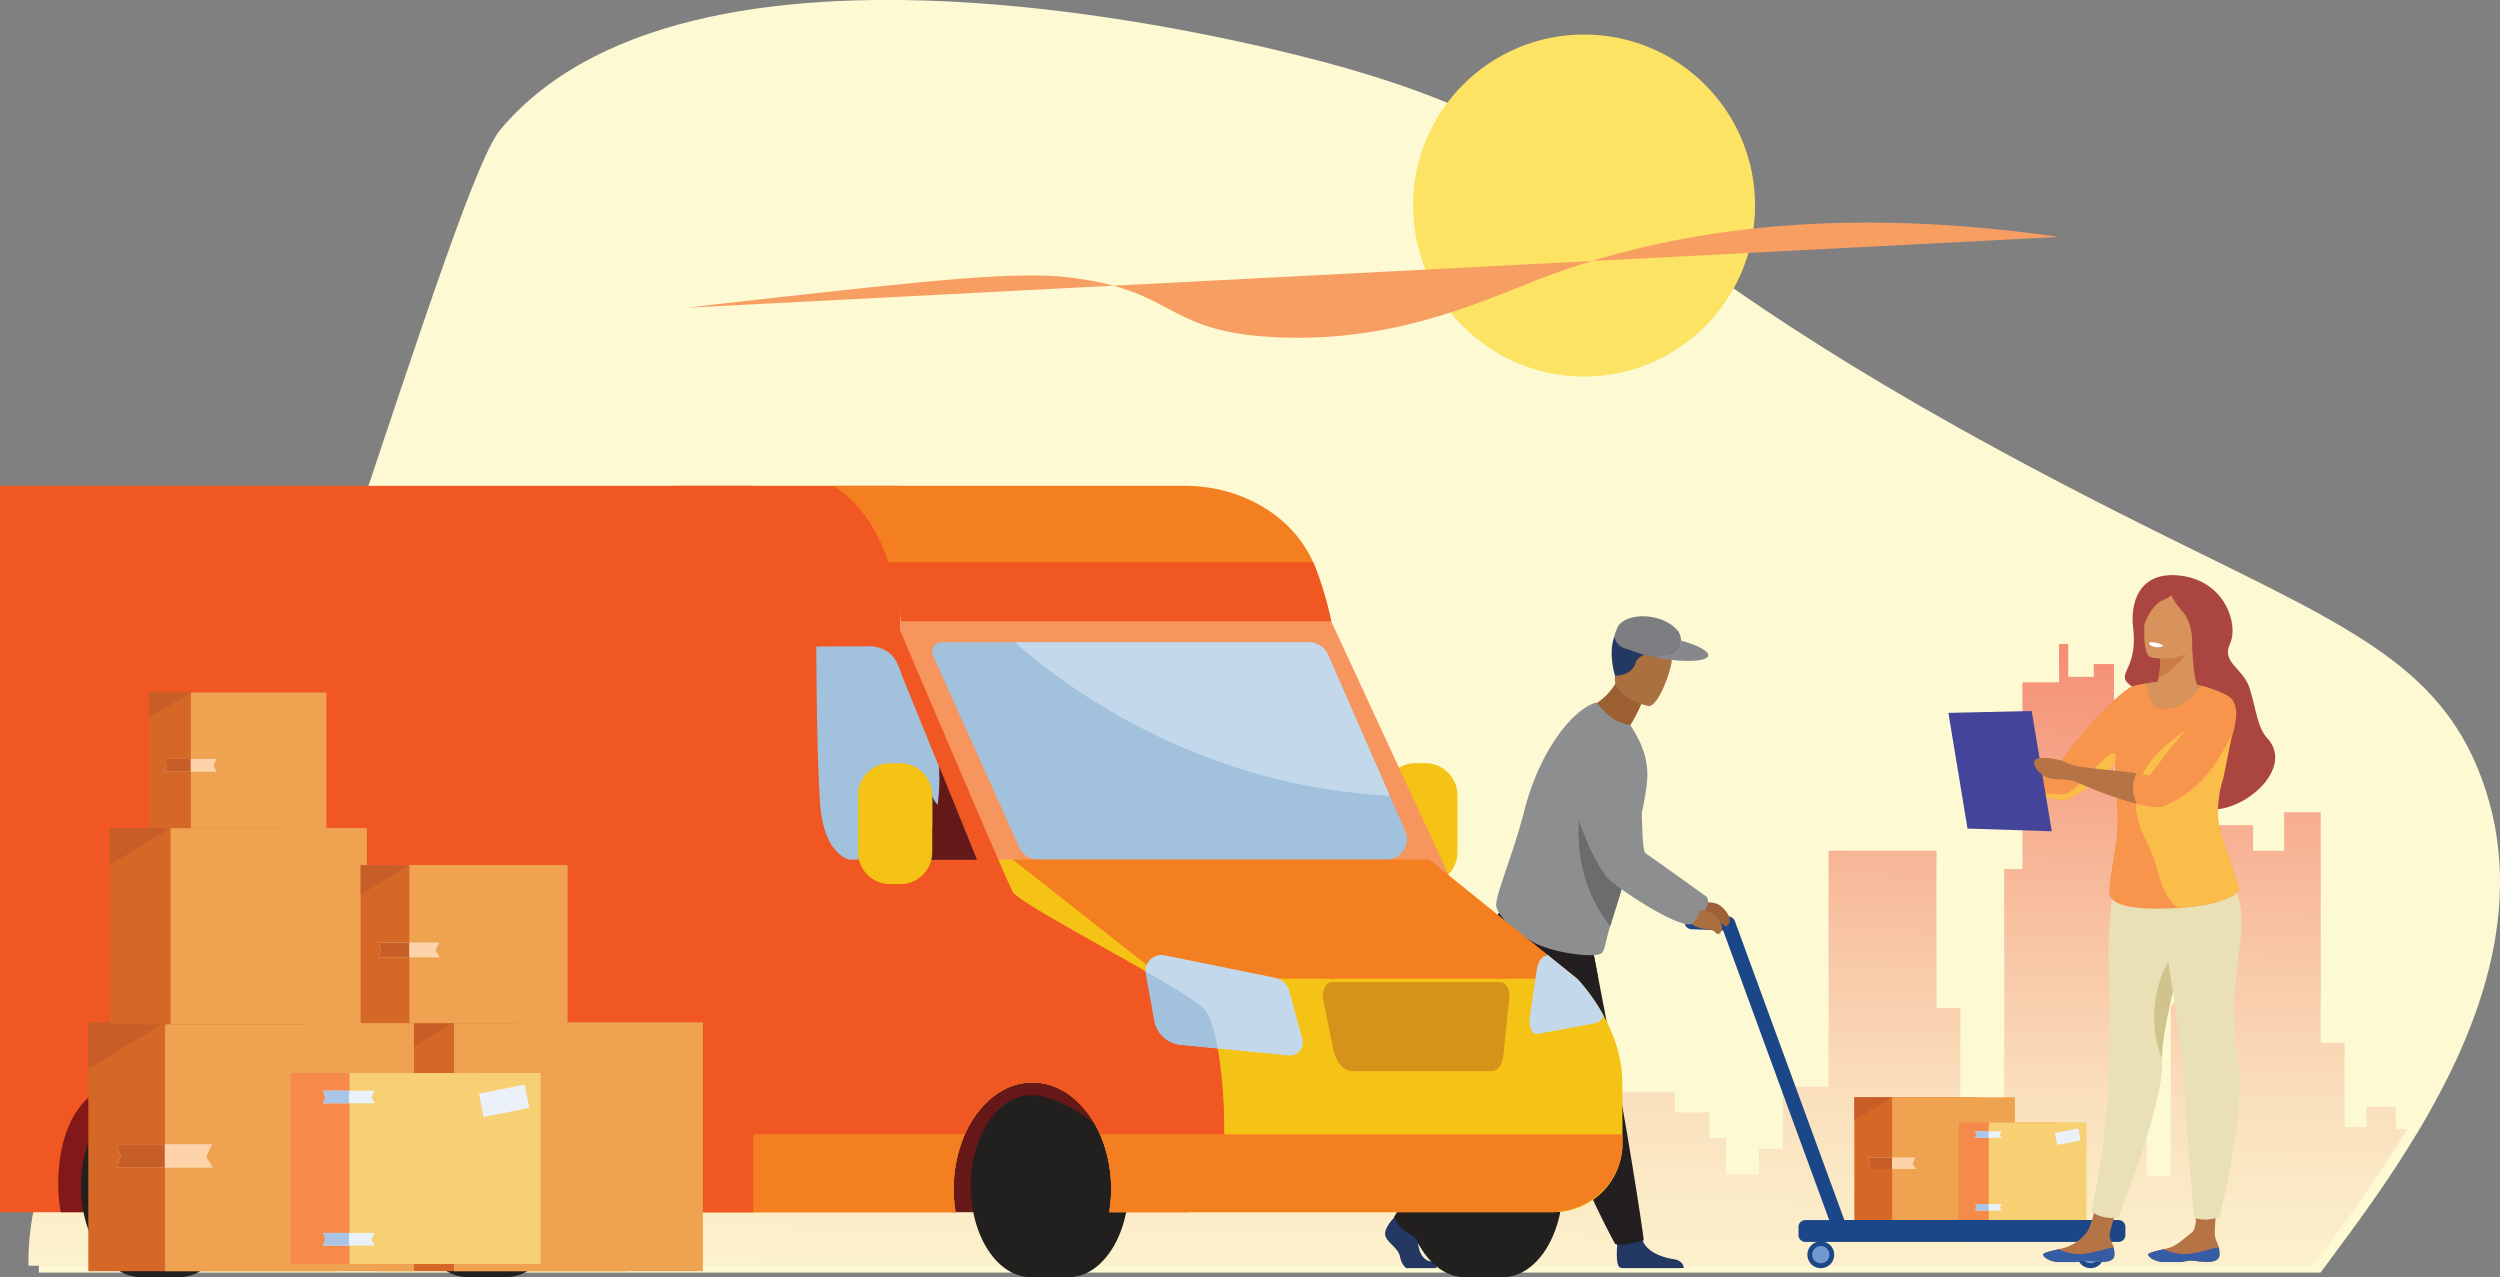 <svg xmlns="http://www.w3.org/2000/svg" xmlns:xlink="http://www.w3.org/1999/xlink" viewBox="0 0 2190.18 1118.9"><rect x="0" y="0" width="2190.18" height="1118.9" fill="#808080" stroke="none"/><defs><style>.cls-1{fill:#a76337;}.cls-2{fill:#fcf9d3;}.cls-3{fill:url(#linear-gradient);}.cls-4{fill:#d66827;}.cls-5{fill:#efa250;}.cls-6{fill:#c75e28;}.cls-7{fill:#fdd4aa;}.cls-8{fill:#f58a4b;}.cls-9{fill:#f6d072;}.cls-10{fill:#ebf1f9;}.cls-11{fill:#a9c4e6;}.cls-12{fill:#1b4788;}.cls-13{fill:#7199d0;}.cls-14{fill:#9d6138;}.cls-15{fill:#8c8e90;}.cls-16{fill:#233862;}.cls-17{fill:#231f20;}.cls-18{fill:#aa7040;}.cls-19{fill:#9b5f32;}.cls-20{fill:#6a6c6e;}.cls-21{fill:#b67446;}.cls-22{fill:#365da3;}.cls-23{fill:#e9e0b5;}.cls-24{fill:#d0c38e;}.cls-25{fill:#aa453f;}.cls-26{fill:#d8925c;}.cls-27{fill:#f6954b;}.cls-28{fill:#fabd4a;}.cls-29{fill:#cb7c45;}.cls-30{fill:#fff;}.cls-31{fill:#44449b;}.cls-32{fill:#fde363;}.cls-33{fill:#f79f62;}.cls-34,.cls-35{fill:#f5c315;}.cls-35,.cls-44{opacity:0.3;}.cls-36{fill:#661718;}.cls-37{fill:#f6955e;}.cls-38{fill:#221f1f;}.cls-39{fill:#a1c1dc;}.cls-40{fill:#f05722;}.cls-41{fill:#f47f20;}.cls-42{fill:#c4d8eb;}.cls-43{fill:#a7302d;}.cls-44{fill:#8d2322;}.cls-45{fill:#631918;}.cls-46{fill:#821818;}.cls-47{fill:#87888b;}.cls-48{fill:#7d7e81;}</style><linearGradient id="linear-gradient" x1="1058.65" y1="1861.73" x2="1081.09" y2="-343.94" gradientUnits="userSpaceOnUse"><stop offset="0.29" stop-color="#fcf9d3"/><stop offset="0.34" stop-color="#fcf2cd"/><stop offset="0.41" stop-color="#fae0bd"/><stop offset="0.48" stop-color="#f8c2a2"/><stop offset="0.57" stop-color="#f5987d"/><stop offset="0.64" stop-color="#f2745d"/></linearGradient></defs><title>Asset 21</title><g id="Layer_2" data-name="Layer 2"><g id="Layer_1-2" data-name="Layer 1"><path class="cls-1" d="M1826,603.1c-10.16-2-31.77-2.13-62.88-6.64a54,54,0,0,1-7.72-3.06c-6.66-3.33-24.44-5.55-28.22-2s4,18,20.22,18.44a104.86,104.86,0,0,1,13.09,1.08,393.63,393.63,0,0,0,42.83,16.76c7.84,2.49,16,4.81,23.84,6.56C1830.26,620.28,1828.09,609.4,1826,603.1Z"/><path class="cls-2" d="M2118,992c-26.38,44-55.67,83.37-79.75,115.76q-1.54,2.09-3.09,4.14c-.76,1-1.5,2-2.27,3H34.11c0-1-.07-2-.1-3,0-1.39,0-2.77,0-4.14-.09-34.41,8.52-68.06,22.73-104.53,12-31,28.05-63.94,46.13-101.14,42.29-87,63.88-96.37,111.33-187.94,38.56-74.45,55.25-128,81.65-207.45,82-246.77,123-370.14,142.87-393.62,175.46-207.43,685.63-68.83,734.83-55,263.6,74.32,202.11,151.27,705.12,402.48,163.43,81.61,251,115,291.33,211C2217.24,784.17,2174.09,898.55,2118,992Z"/><path class="cls-3" d="M2109,989c-26.38,44-55.67,83.37-79.75,115.76q-1.54,2.08-3.09,4.13H25c0-1.38-.05-2.76-.05-4.13-.09-34.41,8.52-68.07,22.73-104.54h74.53V979.34h12.84v-125H208.8V904h49.7v20.84H289V904h17.63V888h32.05v20.85h16.05V989h16v17.64h16V989l11.7-11.7V908.81h46V830.24h14.43V762.92h25.64v-54.5h24v56.1H523V746.89h12.82v19.24h24.06v16h24v85h19.24v51.3h24v30.46h22.45v-133h6.4V790.17h9.62V724.45H678.5v60.92h17.64v27.25H728.2v14.43h16V787h46.49v43.28h30.46v78.39h27.25V726.06H911V708.42h12.84v14.43h20.83v49.68h11.22v101h20.84v11.21h41.68v12.83h41.69V961.7h112.21v12.83h33.66V955.3h36.88v48.08h70.53V920H1331V897.58h49.68v17.63h24.06v41.68h62.52v17.64h30.46V997h14.43V1029H1541v-22.45h20.83v-54.5h40.09V745.28h94.58V883.15h20.85v149.1h38.47V761.32h16V597.8h32.06V564.14h8V593h22.45V581.77H1852V697.19h28.87v333.44h20.83V881.56l8.81-8.83V745.28h32.88V722.85h30.46v22.43h27.25V711.63h32.06v202H2054v73.74h19.22V969.73h25.65V989Z"/><rect class="cls-4" x="1624.54" y="961.31" width="107.53" height="107.52"/><rect class="cls-5" x="1657.7" y="961.31" width="107.53" height="107.52"/><polygon class="cls-6" points="1657.7 961.31 1624.54 981.41 1624.54 961.31 1657.7 961.31"/><polygon class="cls-7" points="1678.4 1024.11 1636.71 1024.11 1638.47 1019.24 1636.71 1013.98 1678.01 1013.98 1675.48 1019.43 1678.4 1024.11"/><polygon class="cls-6" points="1657.56 1013.98 1657.56 1024.11 1636.71 1024.11 1638.47 1019.24 1636.71 1013.98 1657.56 1013.98"/><rect class="cls-8" x="1715.95" y="983.29" width="85.54" height="85.54"/><rect class="cls-9" x="1742.33" y="983.29" width="85.54" height="85.54"/><rect class="cls-10" x="1801.13" y="990.38" width="20.9" height="10.62" transform="translate(-159.92 374.06) rotate(-11.29)"/><polygon class="cls-10" points="1753.69 996.84 1730.5 996.84 1731.48 994.13 1730.5 991.21 1753.47 991.21 1752.06 994.24 1753.69 996.84"/><polygon class="cls-11" points="1742.09 991.21 1742.09 996.84 1730.5 996.84 1731.48 994.13 1730.5 991.21 1742.09 991.21"/><polygon class="cls-10" points="1753.69 1060.56 1730.5 1060.56 1731.48 1057.85 1730.5 1054.92 1753.47 1054.92 1752.06 1057.96 1753.69 1060.56"/><polygon class="cls-11" points="1742.09 1054.92 1742.09 1060.56 1730.5 1060.56 1731.48 1057.85 1730.5 1054.92 1742.09 1054.92"/><path class="cls-12" d="M1595.17,1087.51a11.75,11.75,0,1,0,11.74,11.75A11.75,11.75,0,0,0,1595.17,1087.51Z"/><path class="cls-13" d="M1595.17,1091.62a7.54,7.54,0,1,0,7.54,7.53A7.53,7.53,0,0,0,1595.17,1091.62Z"/><path class="cls-12" d="M1831.53,1087.51a11.75,11.75,0,1,0,11.74,11.75A11.74,11.74,0,0,0,1831.53,1087.51Z"/><path class="cls-13" d="M1831.53,1091.62a7.54,7.54,0,1,0,7.54,7.53A7.54,7.54,0,0,0,1831.53,1091.62Z"/><path class="cls-12" d="M1856,1068.83H1615.78L1519.89,807a6.23,6.23,0,0,0-5.58-4.08l-32-1.31a6.22,6.22,0,1,0-.52,12.43l27.82,1.15,92.89,253.69h-20.89a6,6,0,0,0-6,6V1082a6,6,0,0,0,6,6H1856a6,6,0,0,0,6-6v-7.18A6,6,0,0,0,1856,1068.83Z"/><path class="cls-14" d="M1478.1,782.5s12,7.88,21.17,8.23,14.7,9.57,16,13.41-2.39,9.73-5.23,6.24c-4.29-5.28-13-1.16-21.42-8.07S1467.73,791,1467.73,791Z"/><path class="cls-15" d="M1371.4,653s25.7,91.92,46.2,110.49c10.64,9.63,69.53,48.91,74.39,36.38,0,0,7.27-8.89,3.23-14.15,0,0-49.51-35.61-53.36-38-6.72-4.17,1.55-87.64-16-102S1381.21,627.64,1371.4,653Z"/><path class="cls-16" d="M1475.15,1110.79l-5.06.16h-48.53a8.74,8.74,0,0,1-2.31-.48c-4.36-2.07-2.34-21.3-2.34-21.3s18.87-15.73,21.74-4,18.57,16.67,27.47,17.93S1475.15,1110.79,1475.15,1110.79Z"/><path class="cls-17" d="M1321.84,872.89c9.34,19.06,31.49,45.6,39.65,66.17a37.48,37.48,0,0,1,3.1,13.41c.2,46.15,50.3,137.17,50.3,137.17,4.78,3.09,25.17-3.1,25.17-3.1s-2.36-20.23-14.07-90.11c-6.45-38.55-17.34-95.95-25.8-139.67-2.18-11.26-4.2-21.62-5.94-30.51-3.76-19.18-6.22-31.55-6.22-31.55l-19.43.32-52.47.87S1294.35,816.77,1321.84,872.89Z"/><path class="cls-17" d="M1321.84,872.89c9.34,19.06,31.49,45.6,39.65,66.17,11.58-24.49,29.14-61.73,38.7-82.3-2.18-11.26-4.2-21.62-5.94-30.51C1386.7,817,1377,805.16,1368.6,795l-52.47.87S1294.35,816.77,1321.84,872.89Z"/><path class="cls-16" d="M1258.35,1111H1232c-2.45-1.91-4.55-5.24-5.44-9.87-1.53-7.87-10.57-11.81-12.76-18.2s7.27-15.9,7.27-15.9l3.17-4.46,16.46,3.17a155,155,0,0,1,1.55,20.09c-.12,8.65,3.15,17.82,10.89,19.18C1258.81,1106,1258.78,1109.23,1258.35,1111Z"/><path class="cls-17" d="M1331,986.66c-9.86,17.91-82.6,101-82.6,101s-22.92-7.74-27-21.67c0,0,43-70.69,62.59-100.81,5.59-8.62,8.7-140.29,28.64-164.28,25-30.09,70.24,27,70.24,27s-14.16,46-18.56,60.55C1354.58,920.65,1337.83,974.32,1331,986.66Z"/><path class="cls-18" d="M1471.22,789.37s12,7.88,21.18,8.24,14.69,9.57,16,13.4-2.39,9.74-5.23,6.24c-4.29-5.28-13.05-1.16-21.42-8.07s-20.85-11.35-20.85-11.35Z"/><path class="cls-19" d="M1427.74,636.25A155.14,155.14,0,0,0,1438,616.69l-17-29.74c-9.88,27.85-32.68,34.15-32.68,34.15s26.66,29.25,48.13,30.73A49.06,49.06,0,0,0,1427.74,636.25Z"/><path class="cls-18" d="M1444,618.53s-33.61-7.15-28.84-28,3.66-35.84,25.32-32.15,24,12.59,24.1,19.95S1452.9,619.85,1444,618.53Z"/><path class="cls-16" d="M1414.87,592s11-26.14,41.41-19.08c20.84,4.84,15.37-16.3,14.15-19.79,0,0-16.19-3.05-32.92-5.72C1402.38,541.76,1413,586.69,1414.87,592Z"/><path class="cls-15" d="M1443.06,682.78c-.66,10.43-3.81,26.24-8.08,43.77-1.66,6.8-3.49,13.85-5.4,21-3.11,11.52-6.35,23.11-9.7,34l-.12.39c-.24,1.11-.62,2.29-1,3.37-2.9,9.63-5.68,18.55-8.1,26.12-4.63,14.48-4.67,22.54-8.37,24.18-7.43,3.29-36.7-.24-54.24-7.84-14.82-6.31-37.41-25.34-37.29-34.92.13-11.1,15-44.53,24.91-83.55,12.18-47.68,39.21-85.75,61.75-93.6,1.68-.54,3.48,3,10,9.27a36.6,36.6,0,0,0,20.83,10.17l4.3,7.16C1438.41,652.52,1444.14,665.76,1443.06,682.78Z"/><path class="cls-20" d="M1429.58,747.5c-1.66,6.79,1.91-7.1,0,0-3.11,11.52-6.35,23.11-9.7,34l-.12.39c-.24,1.11-.62,2.29-1,3.37-2.9,9.63-5.68,18.55-8.1,26.12-46.87-59.55-20.29-130.85-20.29-130.85Z"/><path class="cls-15" d="M1363.92,660.5s25.7,91.92,46.2,110.48c10.64,9.63,69.53,48.92,74.39,36.39,0,0,7.27-8.89,3.23-14.15,0,0-49.51-35.61-53.36-38-6.72-4.17,1.55-87.64-16-102S1373.73,635.11,1363.92,660.5Z"/><path class="cls-16" d="M1433.43,579s3.78-6.26,13.86-7.27c0,0-29.63.62-30.86,9.73s-1.56,10.54-1.56,10.54S1430.52,592.59,1433.43,579Z"/><path class="cls-21" d="M1852.37,1099.63c-.52,6.5-9.69,6.5-20.09,5.22s-41.77-3.3-42.46-5.38c-.61-1.86,6.41-3.36,13.93-5.13l2.85-.68A38.27,38.27,0,0,0,1828,1079.8c6.32-8.1,12.1-45,12.1-45l22.76,4.25s-13.25,31.6-14.61,42c-.61,4.65,2.7,7.76,3.47,11.83A25.15,25.15,0,0,1,1852.37,1099.63Z"/><path class="cls-22" d="M1852.37,1099.63c-.52,6.49-9.69,6.5-20.08,5.22-7.13-.89-8.08.08-12.66.81h-18.28c-7.95-1.37-11-4.59-11.53-6.2-.61-1.84,6.41-3.35,13.94-5.12l.08.14a40.92,40.92,0,0,0,21.35,4c9.79-.92,19.79-4.92,26.55-5.6A25.52,25.52,0,0,1,1852.37,1099.63Z"/><path class="cls-23" d="M1832,1061.38s6,3.95,11.57,5c8.41,1.53,12.31-.16,12.31-.16S1896.35,964.62,1894,930.3c0-.83-.08-1.7-.09-2.63-.07-6,.79-13.89,2.26-23,.55-3.34,1.18-6.85,1.87-10.48,1.63-8.46,3.63-17.59,5.84-26.9,1-4.09,2-8.23,3-12.36,10.17-40.6,22.6-80.62,22.6-80.62s-73-23.84-77.12-1.56c-1.59,8.55-6.86,42.77-4.49,95.1a754.23,754.23,0,0,1-3,113.11A624.71,624.71,0,0,1,1832,1061.38Z"/><path class="cls-24" d="M1894,927.67c-.07-6,.79-13.89,2.26-23,.55-3.34,1.18-6.85,1.87-10.48,1.63-8.46,3.63-17.59,5.84-26.9,1-4.09,2-8.23,3-12.36-1.44-12.39-2.6-20.89-2.6-20.89S1874,875.17,1894,927.67Z"/><path class="cls-21" d="M1944.46,1099.63c-.53,6.5-9.7,6.5-20.09,5.22s-41.77-3.3-42.46-5.38c-.62-1.86,6.41-3.36,13.93-5.13l2.84-.68c8.48-2.09,14.13-8.38,21.42-13.86,6.89-5.19,2.07-30.36,2.07-30.36l21.4-7.64s-3.22,25.31-3.22,39.24c0,4.69,2.69,7.76,3.47,11.83A25.56,25.56,0,0,1,1944.46,1099.63Z"/><path class="cls-22" d="M1944.46,1099.63c-.53,6.49-9.7,6.5-20.09,5.22-7.12-.89-8.08.08-12.66.81h-18.27c-8-1.37-11-4.59-11.53-6.2-.62-1.84,6.41-3.35,13.93-5.12l.09.14a40.87,40.87,0,0,0,21.34,4c9.79-.92,19.8-4.92,26.55-5.6A26,26,0,0,1,1944.46,1099.63Z"/><path class="cls-23" d="M1885.56,766.33s23.75,118.36,27.76,182.78,9,117.75,9,117.75a31.38,31.38,0,0,0,11.13,1.53,40.88,40.88,0,0,0,11.25-2.3s23.54-96.92,15.74-135.71-1.3-74.58,2.44-106.76c5.37-46.14-15.28-67.58-29.69-82.2C1918.62,726.62,1885.56,766.33,1885.56,766.33Z"/><path class="cls-25" d="M1868.73,549.55c-2.36-19.27,3.66-50.1,42.12-45.17s50.58,42.72,42.82,59.53,11.17,20.85,17.11,38.93c5.1,15.52,6.88,34.8,15.14,43.45,26.62,27.89-25.56,70.79-57,61.74-57.3-16.47-64.68-18.93-62.64-63.95,1-23.07,19-32,7.59-38.69C1846.31,589.27,1874.07,593.16,1868.73,549.55Z"/><path class="cls-26" d="M1880.37,611.43l11.38,17.07,22.92-1.13L1925.25,600s-3.26-.62-4.78-34.75L1891.86,574a55.73,55.73,0,0,1-.51,18.59C1889.94,599.32,1886.85,606.53,1880.37,611.43Z"/><path class="cls-26" d="M1877.18,599.39c1.47,0,28.42-9,66.9,6.66,0,0-18.26,104.52-10.42,124.47a210.57,210.57,0,0,1,10.83,37.65l-85.13,1.06s1.19-68.47-2.73-92.71S1877.18,599.39,1877.18,599.39Z"/><path class="cls-27" d="M1944,722.36a34.53,34.53,0,0,1-1-5.28c-1.12-12.62.79-22.9,4-33v0l.15-.47c.09-.27.2-.68.32-1.2a.08.08,0,0,0,0,0c.13-.48.26-1.06.41-1.72q.07-.32.15-.69c2.19-9.81,7-34.46,8.27-37.82a33.09,33.09,0,0,0,1.3-5.38c1.29-7.42,1.85-19.23-2.48-24.16-6-6.87-26.7-11.8-26.7-11.8-4.21,6.59-18.44,22.71-36.31,19.77-10.34-1.71-11.93-21.81-11.93-21.81-11.1,1.53-13.94,3.21-13.94,3.21s-26.61,16.61-64.21,69.48c-1.19,1.68-4,1.49-11,.14-8.83-1.72-26.87-1.5-54.09-5.49,0,0-.94.68-1.19,3.65-.56,6.57-1.22,8.52-1.22,8.52a340.73,340.73,0,0,0,37,14.48c6.75,2.14,13.8,4.14,20.52,5.64a105,105,0,0,0,17.46,2.62s21.72-8.35,42.77-31.54c1.22,19.47,3.94,44.61,2.27,63-1,10.46-8.1,45.63-6.31,51.48,3.74,12.19,32.46,12.83,58.11,11.55.56,0,1.11-.05,1.67-.09,4-.23,7.88-.58,11.53-1a158.81,158.81,0,0,0,16.7-2.66,81.44,81.44,0,0,0,16.4-5.26c3.92-1.89,7.14-4.26,8.57-7.26C1958.77,765.92,1946.89,737,1944,722.36Z"/><path class="cls-28" d="M1888.16,756.14c4.86,16.48,7.68,30,19.88,39.21,4-.23,7.88-.58,11.53-1a158.81,158.81,0,0,0,16.7-2.66,81.44,81.44,0,0,0,16.4-5.26c3.92-1.89,7.14-4.26,8.57-7.26-2.47-13.27-14.35-42.17-17.21-56.83a34.46,34.46,0,0,1-.57-3.84,95.6,95.6,0,0,1,3.54-34.44v0c.16-.56.32-1.11.47-1.67a.08.08,0,0,0,0,0c.11-.37.24-1,.41-1.72q.07-.32.15-.69c2-9.3,7.08-38.47,8.38-42.28a37.35,37.35,0,0,0,1.28-5.81L1947.46,622s-58.8,25.11-71.76,59.75S1881.18,732.5,1888.16,756.14Z"/><path class="cls-28" d="M1771.55,692.72c13,4.13,27.19,7.75,38,8.26,0,0,22-8.45,43.19-32,.89-4,1.75-10.71-3.1-8.77-6.8,2.71-31.94,35-41.46,35.67C1801.35,696.37,1782,694.07,1771.55,692.72Z"/><path class="cls-27" d="M1818,683.52s29,14.57,54.12,20.59a113,113,0,0,0,20.14,3.24s27.6-7.91,47.66-37.21C1977,616,1949,608.31,1949,608.31s-26.61,16.61-64.21,69.48c-1.31,1.85-4.62,1.43-13.17-.3-9.13-1.84-27.31-1.62-52.41-5.31a14.32,14.32,0,0,0-.68,3.91C1818,682.66,1818,683.52,1818,683.52Z"/><path class="cls-29" d="M1891.35,592.57c11.83-1,29.12-27.32,29.12-27.32L1891.86,574A55.73,55.73,0,0,1,1891.35,592.57Z"/><path class="cls-26" d="M1884.37,575.92s34.25,6.88,38.21-14.52,11-34.93-10.67-40.22-27.47,2.08-30.53,8.9S1875.56,573.58,1884.37,575.92Z"/><path class="cls-25" d="M1901.11,515.83s-.6,7.26,10.66,19.58,8.58,34.27,8.58,34.27,19-35.69,8.86-47.08S1901.11,515.83,1901.11,515.83Z"/><path class="cls-25" d="M1914.88,506.39s-17-5.7-33.93,11c-7.28,7.18-6.18,21.28-2.28,29.47,0,0,6-17.54,16.89-21.37S1914.88,506.39,1914.88,506.39Z"/><path class="cls-30" d="M1895,565.39s-.92,2.54-7.37,1.38c0,0-5.41-1-4.91-3.81C1882.76,563,1888.28,561.53,1895,565.39Z"/><polygon class="cls-31" points="1779.89 622.88 1706.94 624.53 1723.68 725.87 1797.53 728.27 1779.89 622.88"/><path class="cls-21" d="M1872.12,704.11a29.61,29.61,0,0,1-.5-26.62c-9.13-1.84-27.44-2.64-52.54-6.33v.05a56.17,56.17,0,0,1-10.29-3.74c-6.12-3.06-22.45-5.1-25.92-1.84s3.67,16.54,18.57,17a75.31,75.31,0,0,1,16.07,1.79C1820,685.51,1848.12,698.36,1872.12,704.11Z"/><circle class="cls-32" cx="1387.74" cy="180.06" r="149.82"/><path class="cls-33" d="M1803.52,207.55c-216.15-31-361.5.86-455.67,37.23-51.82,20-134.49,59.31-244.68,49.65-83.23-7.3-75.45-40.46-166.67-51.42-46.11-5.54-122.38,2.73-273,19.5-26,2.9-47.54,5.39-62.06,7.09"/><path class="cls-34" d="M1276.83,696.59v49.92a27.93,27.93,0,0,1-28,28h-8.95a28.05,28.05,0,0,1-28-28V696.59a27.6,27.6,0,0,1,4.06-14.36v-.07a28.05,28.05,0,0,1,23.91-13.54h8.95A28.06,28.06,0,0,1,1276.83,696.59Z"/><path class="cls-35" d="M1273.9,759a28,28,0,0,1-25,15.48h-8.95a28.05,28.05,0,0,1-28-28V696.59a27.6,27.6,0,0,1,4.06-14.36C1216.54,685.32,1228.42,753.8,1273.9,759Z"/><polygon class="cls-36" points="833.47 1061.95 971.71 1061.95 971.71 922.43 827.5 922.43 833.47 1061.95"/><path class="cls-37" d="M1269.37,767,590.21,783.77V425.63h446A113.29,113.29,0,0,1,1137,487.27l29.19,57Z"/><path class="cls-38" d="M883.55,1039.25c0,37.88,19.54,79.65,19.54,79.65h33.07c29.05,0,52.61-35.66,52.61-79.65s-56.63-79.65-85.68-79.65S883.55,995.26,883.55,1039.25Z"/><ellipse class="cls-38" cx="903.09" cy="1039.25" rx="52.61" ry="79.65"/><ellipse class="cls-38" cx="903.75" cy="1039.25" rx="39.63" ry="59.99"/><path class="cls-38" d="M1263.82,1039.25c0,37.88,19.54,79.65,19.54,79.65h33.07c29.06,0,52.61-35.66,52.61-79.65s-56.63-79.65-85.68-79.65S1263.82,995.26,1263.82,1039.25Z"/><path class="cls-38" d="M1230.75,1039.25c0,44,23.55,79.65,52.61,79.65s52.61-35.66,52.61-79.65-23.56-79.65-52.61-79.65S1230.75,995.26,1230.75,1039.25Z"/><path class="cls-38" d="M1244.39,1039.25c0,33.13,17.74,60,39.63,60s39.63-26.86,39.63-60-17.74-60-39.63-60S1244.39,1006.12,1244.39,1039.25Z"/><path class="cls-38" d="M390.56,1039.25c0,37.88,19.54,79.65,19.54,79.65h33.07c29.06,0,52.61-35.66,52.61-79.65S439.15,959.6,410.1,959.6,390.56,995.26,390.56,1039.25Z"/><path class="cls-38" d="M357.49,1039.25c0,44,23.55,79.65,52.61,79.65s52.61-35.66,52.61-79.65S439.15,959.6,410.1,959.6,357.49,995.26,357.49,1039.25Z"/><path class="cls-38" d="M371.14,1039.25c0,33.13,17.74,60,39.62,60s39.63-26.86,39.63-60-17.74-60-39.63-60S371.14,1006.12,371.14,1039.25Z"/><path class="cls-34" d="M1421.42,1001.66a60.15,60.15,0,0,1-60.14,60.29H971.71a119.05,119.05,0,0,0,1.73-20.3c0-51.49-30.89-93.29-68.93-93.29s-69,41.8-69,93.29a119.11,119.11,0,0,0,1.66,20.3H609.51s-9.17-101.64-8-152.61c.9-44.35.9-131.26-1.73-152.45,0-3.16,219.51-3.54,274.92-3.76,7.52-.08,12-.08,12.48-.08l.75.52.83.61c10.22,7.14,67.51,47.28,103.07,70.81,31.35,20.68,262.74,29.1,353.48,31.65,22.55.6,36.46.83,36.46.83a163.76,163.76,0,0,1,23.38,32.78c8.42,15.56,15.94,35.56,16.09,57.43.07,13.61.15,30,.15,46.08C1421.42,996.4,1421.42,999,1421.42,1001.66Z"/><path class="cls-39" d="M1214.61,753.05H909.39A18,18,0,0,1,893,742.52L817.45,574.43A8.33,8.33,0,0,1,825,562.7h322a17.91,17.91,0,0,1,16.38,10.75l54.13,123.67,13.53,30.9A17.92,17.92,0,0,1,1214.61,753.05Z"/><path class="cls-40" d="M1072.45,993.76c-.08,5.27-.3,10.23-.6,14.67-2.18,29.24-31.58,53.52-31.58,53.52H971.71a121.58,121.58,0,0,0-8-68.19c-12.1-27.21-34.06-45.4-59.16-45.4s-47.14,18.19-59.24,45.4a122.95,122.95,0,0,0-8.12,68.19h-247V425.65H788.43V552s59.47,139.68,86.23,201.18c6.62,15.33,11.28,25.78,12.48,28,5.94,11.35,144.11,81.26,167,101.86C1066.81,894.46,1073.13,953.85,1072.45,993.76Z"/><path class="cls-39" d="M790.65,592.94l65,160.14H744.11s-22.88-3.83-25.82-50.6c-3.13-49.93-3.12-136.08-3.12-136.08l49-.24C782.79,569,785.72,579.23,790.65,592.94Z"/><polygon class="cls-41" points="1381.73 857.47 1019.98 857.47 887.89 753.58 887.14 753.05 1252.05 753.05 1355.94 836.65 1381.73 857.47"/><path class="cls-42" d="M1405.11,890.25c-2.11,3.46-4.81,5.71-7.74,6.24l-50.75,9.39c-4.28.83-7.59-6.61-6.46-14.28l5-34.13.15-.83,1-7c.9-6,3.53-10.6,6.76-11.88l2.93-1.12,25.79,20.82A163.76,163.76,0,0,1,1405.11,890.25Z"/><path class="cls-43" d="M1066.81,918.52l-32.7-3.24a25.62,25.62,0,0,1-22.7-21L1003.89,853a5.62,5.62,0,0,1-.15-2c23.3,13.38,42.92,25.33,50.37,32C1059.52,887.92,1063.8,901.45,1066.81,918.52Z"/><path class="cls-42" d="M1128.91,924.68l-62-6.16h-.08l-32.7-3.24a25.62,25.62,0,0,1-22.7-21L1003.89,853a5.62,5.62,0,0,1-.15-2v-.08a13.75,13.75,0,0,1,16.54-14l96.6,19.62a16.62,16.62,0,0,1,12.7,11.88l11.36,41.95A11.32,11.32,0,0,1,1128.91,924.68Z"/><path class="cls-41" d="M1166.25,544.23H789.38a218.26,218.26,0,0,0-10.91-51.66c-8.42-24.32-23-51.45-48.44-66.93h308c50.2,0,94.68,26.81,112.35,66.93a52.48,52.48,0,0,1,2.18,5A314.14,314.14,0,0,1,1166.25,544.23Z"/><path class="cls-39" d="M1066.89,918.52l-32.78-3.24a25.62,25.62,0,0,1-22.7-21L1003.89,853a6.06,6.06,0,0,1-.15-2c23.3,13.46,42.92,25.41,50.37,32.1C1059.52,887.92,1063.8,901.45,1066.89,918.52Z"/><path class="cls-41" d="M1421.42,1001.66c.08,33.3-28.19,60.29-63.07,60.29H971.71a121.58,121.58,0,0,0-8-68.19h457.68C1421.42,996.4,1421.42,999,1421.42,1001.66Z"/><path class="cls-41" d="M835.49,1041.65a119.11,119.11,0,0,0,1.66,20.3h-247V993.76H845.27A119.12,119.12,0,0,0,835.49,1041.65Z"/><path class="cls-44" d="M1166.73,860.41h147.93c4.72,0,8.34,6.37,7.62,13.44L1317,925.26c-.78,7.56-5.08,13.14-10.14,13.14H1185c-7.82,0-14.71-7.73-17-19l-8.77-43.71C1157.73,868.06,1161.49,860.41,1166.73,860.41Z"/><path class="cls-42" d="M1217.54,697.12C1043.06,688.17,925,594.8,889.39,562.7H1147a17.91,17.91,0,0,1,16.38,10.75Z"/><rect class="cls-40" y="425.63" width="659.98" height="636.36"/><path class="cls-45" d="M822.58,670.85s5.64,64.72-26.31,82.45H856Z"/><path class="cls-45" d="M831.35,714.16s-13.48-9.59-14.64-17.54v45.27h17.64Z"/><path class="cls-34" d="M816.7,696.59v49.92a27.93,27.93,0,0,1-28,28h-8.94a28.05,28.05,0,0,1-28-28V696.59a27.51,27.51,0,0,1,4.06-14.36v-.07a28,28,0,0,1,23.91-13.54h8.94A28.07,28.07,0,0,1,816.7,696.59Z"/><path class="cls-35" d="M813.77,759a28.06,28.06,0,0,1-25,15.48h-8.94a28.05,28.05,0,0,1-28-28V696.59a27.51,27.51,0,0,1,4.06-14.36C756.41,685.32,768.28,753.8,813.77,759Z"/><path class="cls-46" d="M215.56,1062H53.21c-3.43-14.66-13.75-119,77.23-119C213.12,943,219.2,1038.19,215.56,1062Z"/><path class="cls-38" d="M104,1039.25c0,37.88,19.54,79.65,19.54,79.65h33.07c29.06,0,52.61-35.66,52.61-79.65s-56.62-79.65-85.68-79.65S104,995.26,104,1039.25Z"/><path class="cls-38" d="M71,1039.25c0,44,23.56,79.65,52.61,79.65s52.61-35.66,52.61-79.65-23.55-79.65-52.61-79.65S71,995.26,71,1039.25Z"/><path class="cls-38" d="M84.61,1039.25c0,33.13,17.74,60,39.62,60s39.63-26.86,39.63-60-17.74-60-39.63-60S84.61,1006.12,84.61,1039.25Z"/><path class="cls-40" d="M1166.25,544.23H789.38a218.26,218.26,0,0,0-10.91-51.66h371.87a52.48,52.48,0,0,1,2.18,5A314.14,314.14,0,0,1,1166.25,544.23Z"/><rect class="cls-4" x="330.53" y="895.63" width="218.04" height="218.04"/><rect class="cls-5" x="397.76" y="895.63" width="218.03" height="218.04"/><polygon class="cls-6" points="397.76 895.63 330.53 936.38 330.53 895.63 397.76 895.63"/><rect class="cls-4" x="77.39" y="895.63" width="218.04" height="218.04"/><rect class="cls-5" x="144.61" y="895.63" width="218.04" height="218.04"/><polygon class="cls-6" points="144.61 895.63 77.39 936.38 77.39 895.63 144.61 895.63"/><polygon class="cls-7" points="186.59 1022.96 102.07 1022.96 105.62 1013.09 102.07 1002.42 185.8 1002.42 180.66 1013.49 186.59 1022.96"/><polygon class="cls-6" points="144.33 1002.42 144.33 1022.96 102.07 1022.96 105.62 1013.09 102.07 1002.42 144.33 1002.42"/><rect class="cls-8" x="254.67" y="940.05" width="167.31" height="167.31"/><rect class="cls-9" x="306.26" y="940.05" width="167.31" height="167.31"/><rect class="cls-10" x="421.27" y="953.91" width="40.87" height="20.77" transform="translate(-180.29 105.18) rotate(-11.29)"/><polygon class="cls-10" points="328.47 966.54 283.12 966.54 285.03 961.24 283.12 955.52 328.05 955.52 325.29 961.46 328.47 966.54"/><polygon class="cls-11" points="305.8 955.52 305.8 966.54 283.12 966.54 285.03 961.24 283.12 955.52 305.8 955.52"/><polygon class="cls-10" points="328.47 1091.17 283.12 1091.17 285.03 1085.87 283.12 1080.15 328.05 1080.15 325.29 1086.08 328.47 1091.17"/><polygon class="cls-11" points="305.8 1080.15 305.8 1091.17 283.12 1091.17 285.03 1085.87 283.12 1080.15 305.8 1080.15"/><rect class="cls-4" x="96.33" y="725.41" width="172.08" height="172.08"/><rect class="cls-5" x="149.38" y="725.41" width="172.08" height="172.08"/><polygon class="cls-6" points="149.38 725.41 96.33 757.58 96.33 725.41 149.38 725.41"/><rect class="cls-4" x="130.58" y="606.71" width="118.79" height="118.79"/><rect class="cls-5" x="167.21" y="606.71" width="118.79" height="118.79"/><polygon class="cls-6" points="167.21 606.71 130.58 628.92 130.58 606.71 167.21 606.71"/><polygon class="cls-7" points="190.08 676.09 144.02 676.09 145.96 670.71 144.02 664.9 189.65 664.9 186.85 670.92 190.08 676.09"/><polygon class="cls-6" points="167.05 664.9 167.05 676.09 144.02 676.09 145.96 670.71 144.02 664.9 167.05 664.9"/><rect class="cls-4" x="315.95" y="757.8" width="138.57" height="138.57"/><rect class="cls-5" x="358.67" y="757.8" width="138.57" height="138.57"/><polygon class="cls-6" points="358.67 757.8 315.95 783.7 315.95 757.8 358.67 757.8"/><polygon class="cls-7" points="385.35 838.72 331.63 838.72 333.89 832.45 331.63 825.67 384.85 825.67 381.58 832.7 385.35 838.72"/><polygon class="cls-6" points="358.49 825.67 358.49 838.72 331.63 838.72 333.89 832.45 331.63 825.67 358.49 825.67"/><path class="cls-47" d="M1496.51,574.36c-.9,5.17-19.72,6.19-42,2.28-2.87-.5-5.66-1.06-8.34-1.68,13.56,1,24.91-4.17,26.37-12.52a10.37,10.37,0,0,0,.14-1.22C1487.28,565.2,1497.21,570.42,1496.51,574.36Z"/><path class="cls-48" d="M1472.65,561.22a10.37,10.37,0,0,1-.14,1.22c-1.46,8.35-12.81,13.5-26.37,12.52A116.73,116.73,0,0,1,1426,568.7h0c-6-1.15-10.62-5-11.29-10.06a10.32,10.32,0,0,1,1.46-6.63c2.08-9,15.81-14.07,31.11-11.38C1462.14,543.21,1473.14,552.28,1472.65,561.22Z"/></g></g></svg>